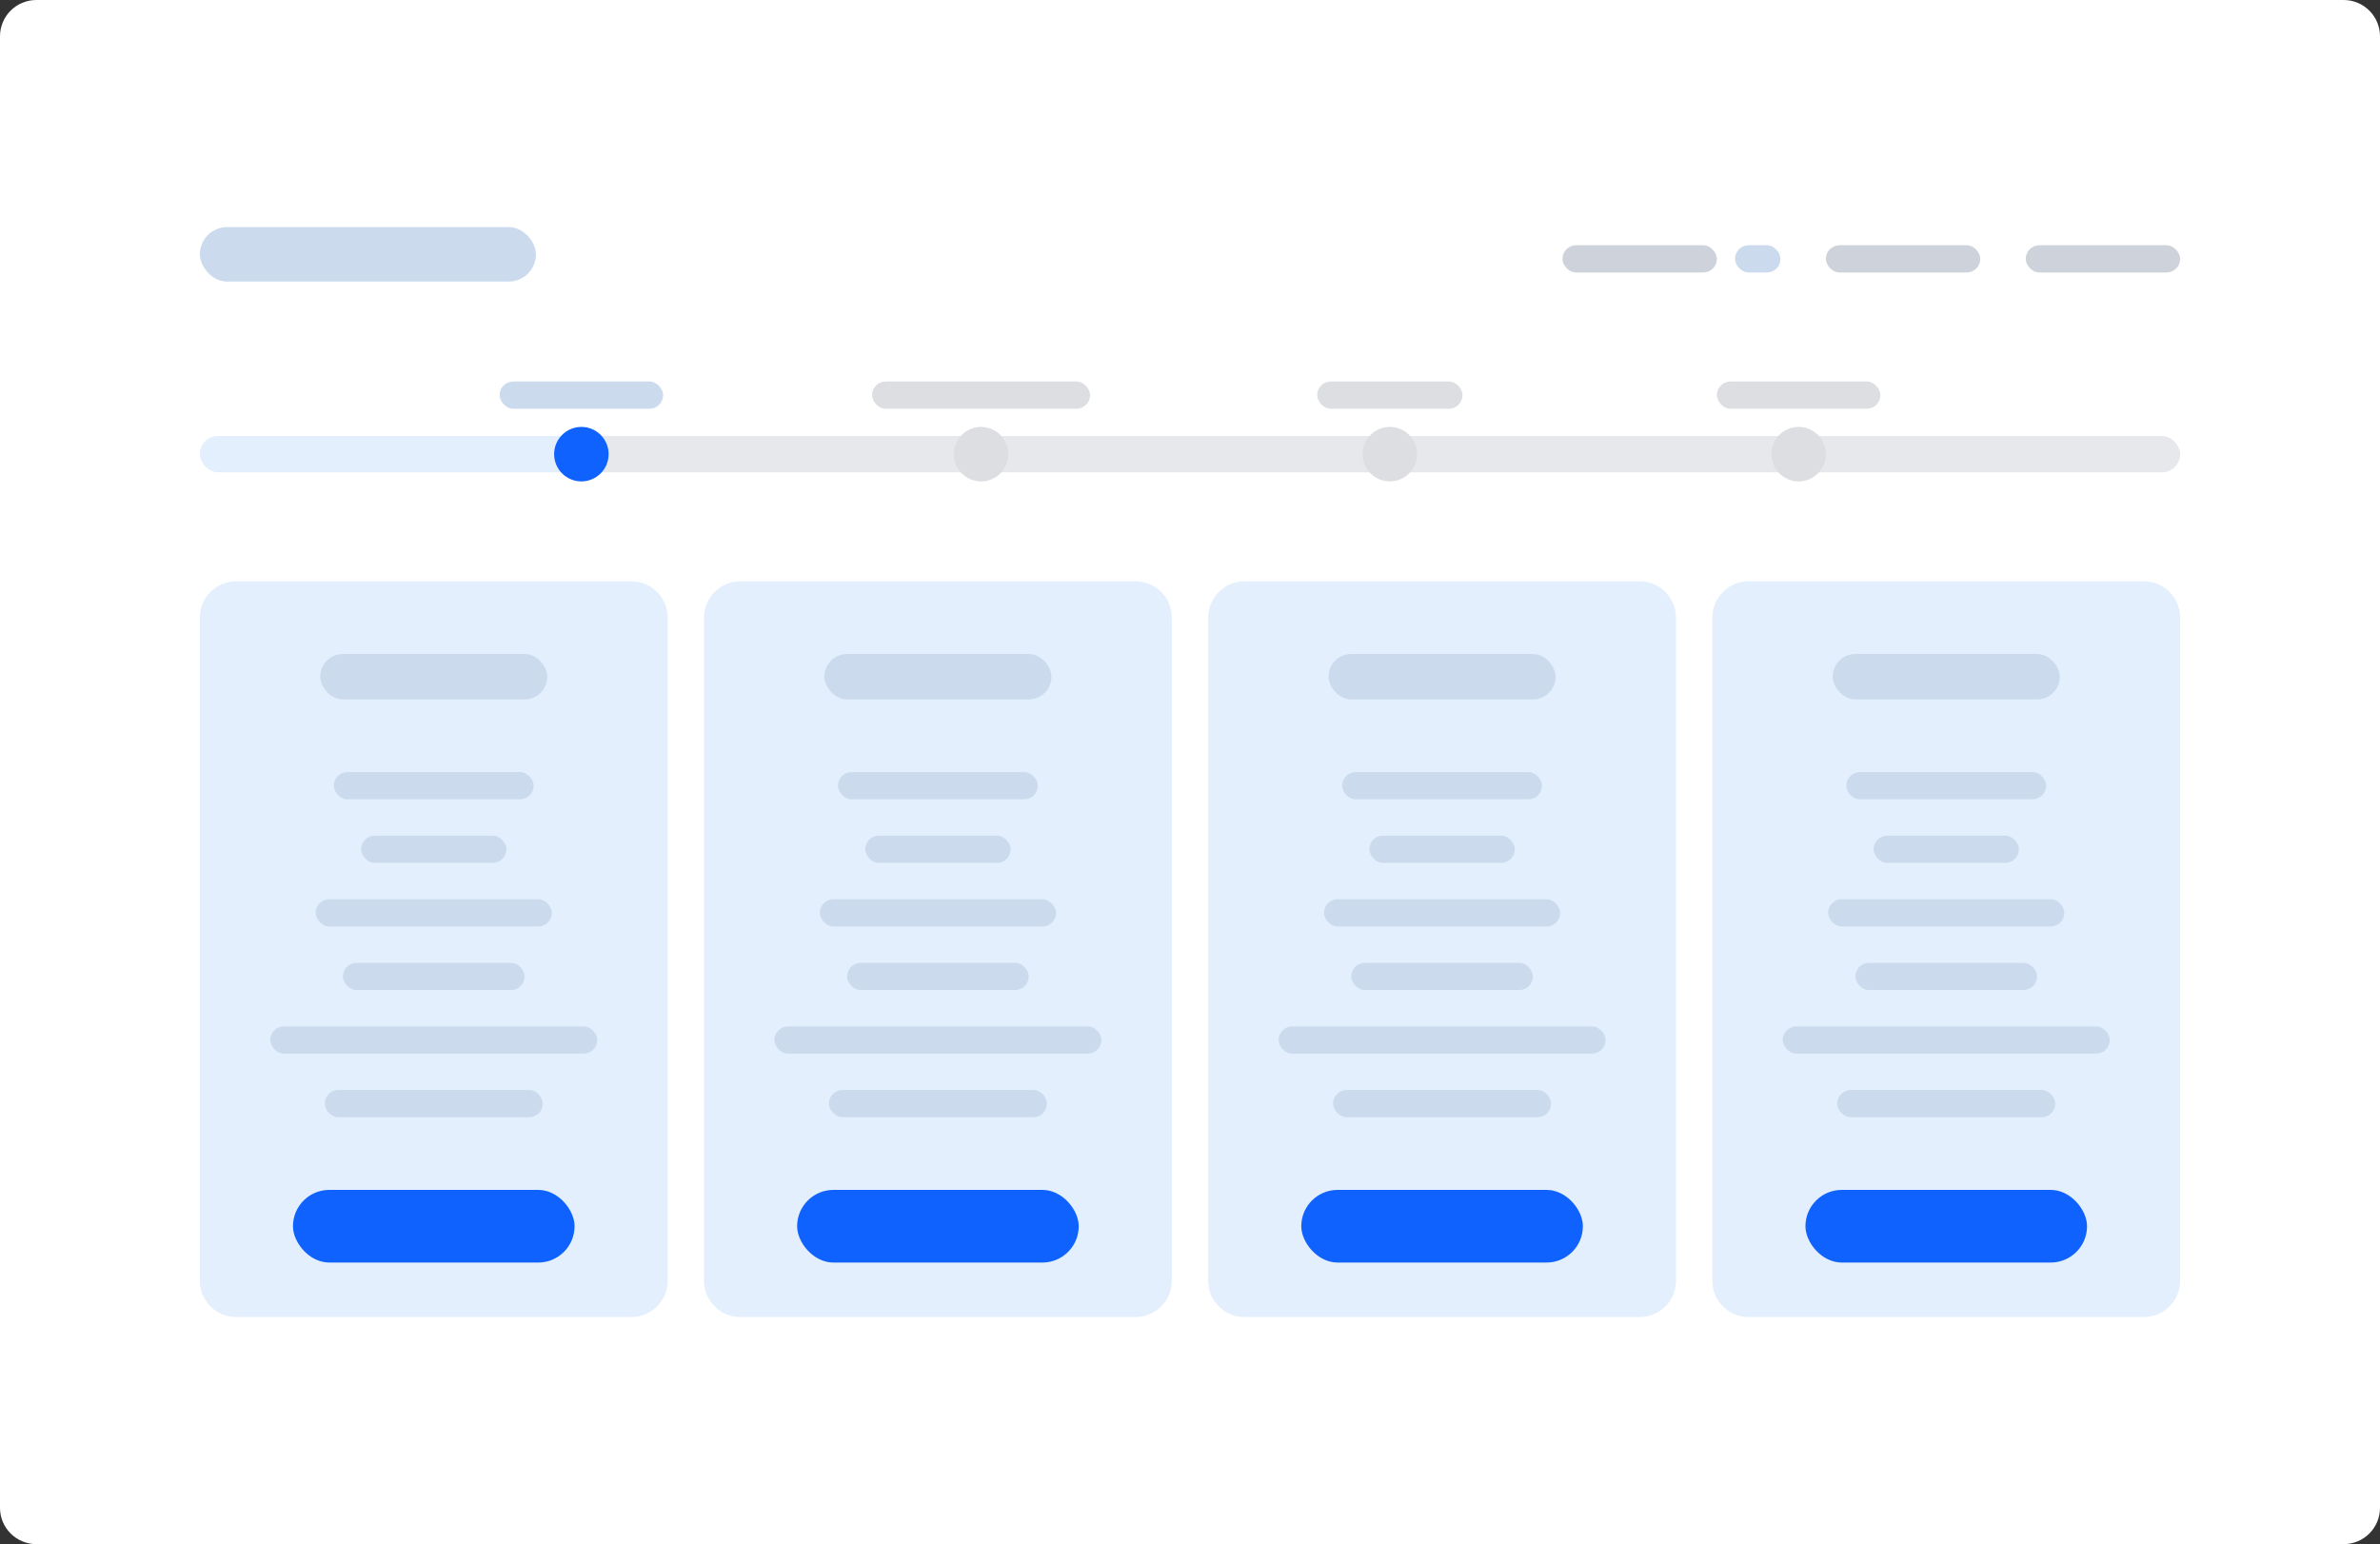 <svg width="262" height="170" viewBox="0 0 262 170" fill="none" xmlns="http://www.w3.org/2000/svg">
<rect x="0" y="0" width="262" height="170" fill="#333333" stroke="none"/>
<path d="M0 4C0 1.791 1.791 0 4 0H258C260.209 0 262 1.791 262 4V166C262 168.209 260.209 170 258 170H4C1.791 170 0 168.209 0 166V4Z" fill="white"/>
<path d="M22 68C22 65.791 23.791 64 26 64H69.5C71.709 64 73.5 65.791 73.5 68V141C73.5 143.209 71.709 145 69.5 145H26C23.791 145 22 143.209 22 141V68Z" fill="#E3EFFC"/>
<rect x="35.25" y="72" width="25" height="5" rx="2.5" fill="#CBDBED"/>
<rect x="36.75" y="85" width="22" height="3" rx="1.5" fill="#CBDBED"/>
<rect x="39.75" y="92" width="16" height="3" rx="1.5" fill="#CBDBED"/>
<rect x="34.75" y="99" width="26" height="3" rx="1.5" fill="#CBDBED"/>
<rect x="37.75" y="106" width="20" height="3" rx="1.5" fill="#CBDBED"/>
<rect x="29.75" y="113" width="36" height="3" rx="1.5" fill="#CBDBED"/>
<rect x="35.75" y="120" width="24" height="3" rx="1.5" fill="#CBDBED"/>
<rect x="32.25" y="131" width="31" height="8" rx="4" fill="#1062FE"/>
<path d="M77.5 68C77.5 65.791 79.291 64 81.5 64H125C127.209 64 129 65.791 129 68V141C129 143.209 127.209 145 125 145H81.5C79.291 145 77.5 143.209 77.5 141V68Z" fill="#E3EFFC"/>
<rect x="90.75" y="72" width="25" height="5" rx="2.5" fill="#CBDBED"/>
<rect x="92.25" y="85" width="22" height="3" rx="1.5" fill="#CBDBED"/>
<rect x="95.25" y="92" width="16" height="3" rx="1.5" fill="#CBDBED"/>
<rect x="90.25" y="99" width="26" height="3" rx="1.5" fill="#CBDBED"/>
<rect x="93.25" y="106" width="20" height="3" rx="1.5" fill="#CBDBED"/>
<rect x="85.25" y="113" width="36" height="3" rx="1.5" fill="#CBDBED"/>
<rect x="91.25" y="120" width="24" height="3" rx="1.5" fill="#CBDBED"/>
<rect x="87.75" y="131" width="31" height="8" rx="4" fill="#1062FE"/>
<path d="M133 68C133 65.791 134.791 64 137 64H180.5C182.709 64 184.5 65.791 184.5 68V141C184.5 143.209 182.709 145 180.5 145H137C134.791 145 133 143.209 133 141V68Z" fill="#E3EFFC"/>
<rect x="146.25" y="72" width="25" height="5" rx="2.5" fill="#CBDBED"/>
<rect x="147.75" y="85" width="22" height="3" rx="1.5" fill="#CBDBED"/>
<rect x="150.75" y="92" width="16" height="3" rx="1.5" fill="#CBDBED"/>
<rect x="145.75" y="99" width="26" height="3" rx="1.5" fill="#CBDBED"/>
<rect x="148.75" y="106" width="20" height="3" rx="1.5" fill="#CBDBED"/>
<rect x="140.75" y="113" width="36" height="3" rx="1.5" fill="#CBDBED"/>
<rect x="146.75" y="120" width="24" height="3" rx="1.5" fill="#CBDBED"/>
<rect x="143.25" y="131" width="31" height="8" rx="4" fill="#1062FE"/>
<path d="M188.5 68C188.5 65.791 190.291 64 192.5 64H236C238.209 64 240 65.791 240 68V141C240 143.209 238.209 145 236 145H192.5C190.291 145 188.5 143.209 188.5 141V68Z" fill="#E3EFFC"/>
<rect x="201.75" y="72" width="25" height="5" rx="2.5" fill="#CBDBED"/>
<rect x="203.25" y="85" width="22" height="3" rx="1.5" fill="#CBDBED"/>
<rect x="206.25" y="92" width="16" height="3" rx="1.5" fill="#CBDBED"/>
<rect x="201.25" y="99" width="26" height="3" rx="1.5" fill="#CBDBED"/>
<rect x="204.25" y="106" width="20" height="3" rx="1.5" fill="#CBDBED"/>
<rect x="196.25" y="113" width="36" height="3" rx="1.5" fill="#CBDBED"/>
<rect x="202.25" y="120" width="24" height="3" rx="1.5" fill="#CBDBED"/>
<rect x="198.75" y="131" width="31" height="8" rx="4" fill="#1062FE"/>
<rect x="22" y="48" width="42" height="4" rx="2" fill="#E3EFFC"/>
<rect x="64" y="48" width="176" height="4" rx="2" fill="#E6E8EC"/>
<circle cx="64" cy="50" r="3" fill="#1062FE"/>
<circle cx="108" cy="50" r="3" fill="#DCDEE2"/>
<circle cx="153" cy="50" r="3" fill="#DCDEE2"/>
<circle cx="198" cy="50" r="3" fill="#DCDEE2"/>
<rect x="55" y="42" width="18" height="3" rx="1.5" fill="#CBDBED"/>
<rect x="189" y="42" width="18" height="3" rx="1.5" fill="#DCDEE2"/>
<rect x="96" y="42" width="24" height="3" rx="1.5" fill="#DCDEE2"/>
<rect x="145" y="42" width="16" height="3" rx="1.5" fill="#DCDEE2"/>
<rect x="22" y="25" width="37" height="6" rx="3" fill="#CBDBED"/>
<rect x="172" y="27" width="17" height="3" rx="1.5" fill="#CED3DB"/>
<rect x="191" y="27" width="5" height="3" rx="1.5" fill="#CBDBED"/>
<rect x="201" y="27" width="17" height="3" rx="1.5" fill="#CED3DB"/>
<rect x="223" y="27" width="17" height="3" rx="1.5" fill="#CED3DB"/>
</svg>

